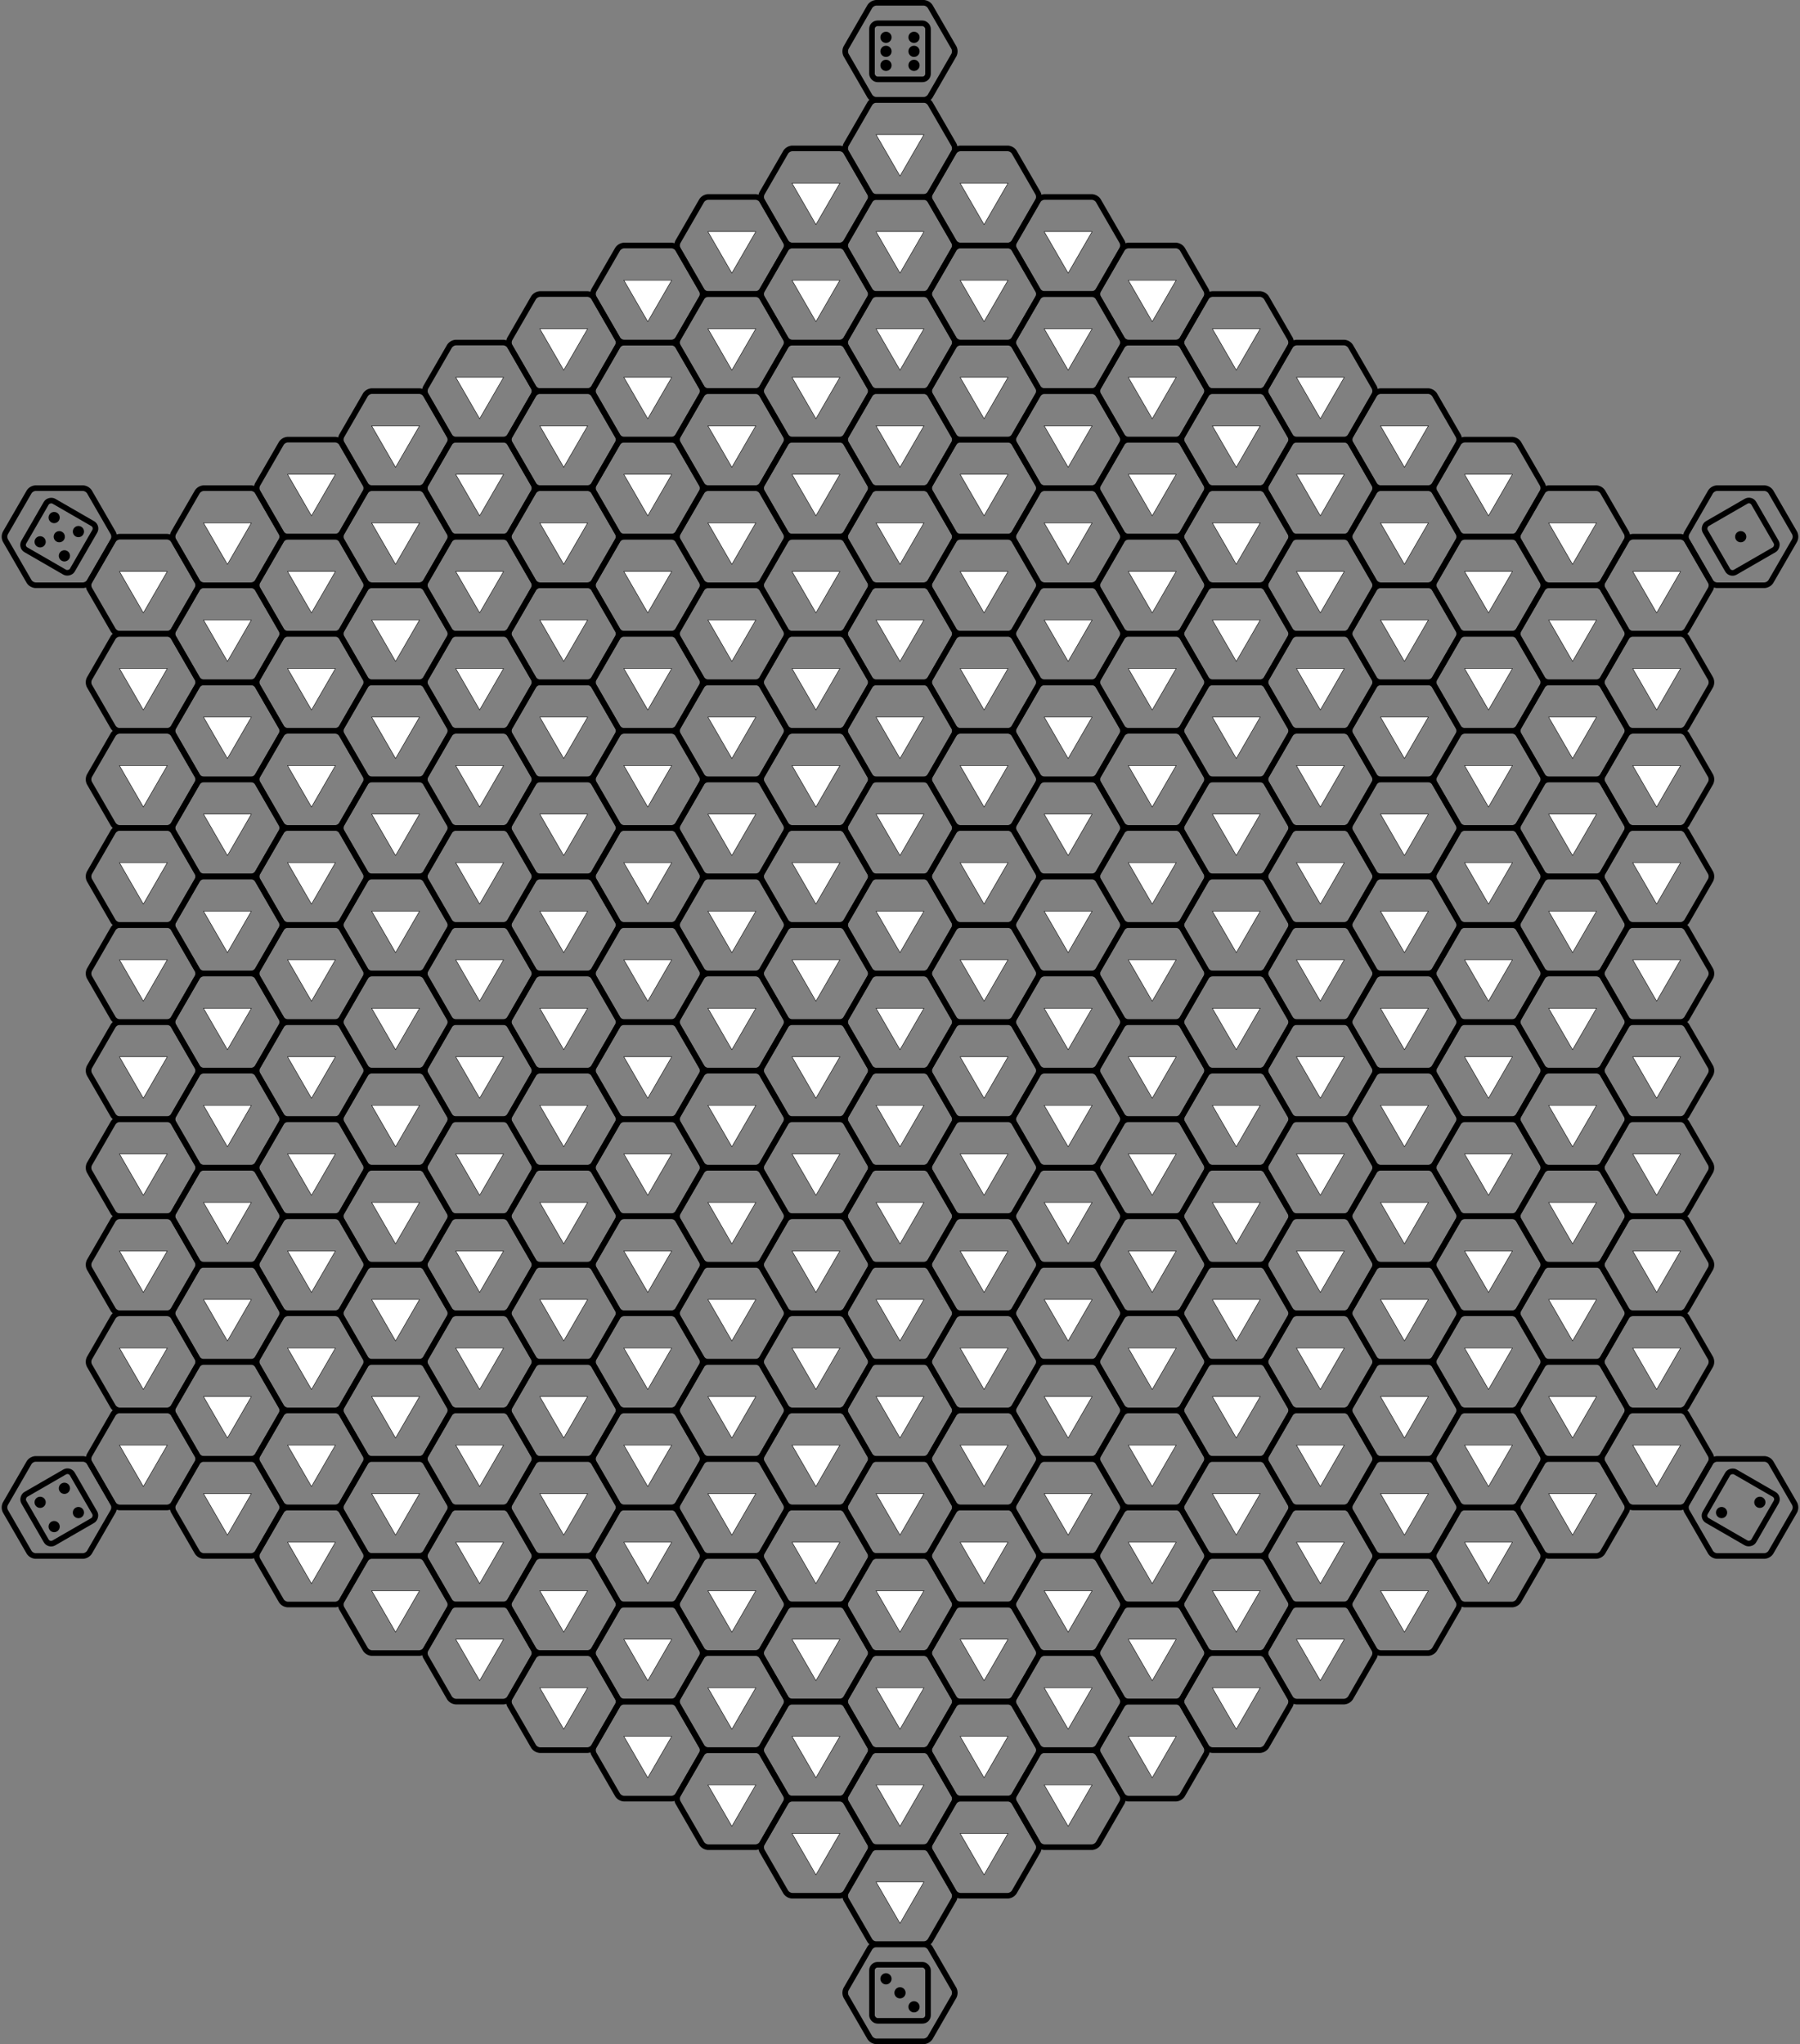 <svg viewBox="0 0 321.155 364.731" xmlns="http://www.w3.org/2000/svg">
<rect x="0" y="0" width="321.155" height="364.731" fill="#808080" stroke="none"/>
<defs>
<path d="M170.202,181.716 A1.5,1.5,0,0,1,170.202,183.015 L165.952,190.376 A1.5,1.5,0,0,1,164.827,191.026 L156.327,191.026 A1.5,1.5,0,0,1,155.202,190.376 L150.952,183.015 A1.5,1.5,0,0,1,150.952,181.716 L155.202,174.355 A1.5,1.5,0,0,1,156.327,173.705 L164.827,173.705 A1.5,1.5,0,0,1,165.952,174.355 z" fill="none" id="hexagon" stroke="black" stroke-width="1"/>
<path d="M160.577,187.365 L156.247,179.865 L164.907,179.865 z" fill="black" id="triangle" stroke="none"/>
<path d="M160.577,187.215 L156.377,179.94 L164.778,179.94 z" fill="white" id="triangle_hollow_interior" stroke="none"/>
<g id="board_cell">
<use href="#hexagon"/>
<use href="#triangle"/>
<use href="#triangle_hollow_interior"/>
</g>
<rect fill="none" height="10" id="dice_outline" rx="1" stroke="black" stroke-width="1" width="10" x="155.577" y="177.365"/>
<circle cx="160.577" cy="182.365" fill="black" id="pip" r="1" stroke="none"/>
<use href="#pip" id="centre_pip"/>
<use href="#pip" id="top_left_pip" x="-2.5" y="-2.5"/>
<use href="#pip" id="top_right_pip" x="2.5" y="-2.5"/>
<use href="#pip" id="bottom_left_pip" x="-2.5" y="2.5"/>
<use href="#pip" id="bottom_right_pip" x="2.5" y="2.5"/>
<use href="#pip" id="centre_left_pip" x="-2.5"/>
<use href="#pip" id="centre_right_pip" x="2.5"/>
<g id="dice_with_pips_1">
<use href="#dice_outline"/>
<use href="#centre_pip"/>
</g>
<g id="dice_with_pips_2">
<use href="#dice_outline"/>
<use href="#top_left_pip"/>
<use href="#bottom_right_pip"/>
</g>
<g id="dice_with_pips_3">
<use href="#dice_outline"/>
<use href="#top_left_pip"/>
<use href="#centre_pip"/>
<use href="#bottom_right_pip"/>
</g>
<g id="dice_with_pips_4">
<use href="#dice_outline"/>
<use href="#top_left_pip"/>
<use href="#top_right_pip"/>
<use href="#bottom_left_pip"/>
<use href="#bottom_right_pip"/>
</g>
<g id="dice_with_pips_5">
<use href="#dice_outline"/>
<use href="#centre_pip"/>
<use href="#top_left_pip"/>
<use href="#top_right_pip"/>
<use href="#bottom_left_pip"/>
<use href="#bottom_right_pip"/>
</g>
<g id="dice_with_pips_6">
<use href="#dice_outline"/>
<use href="#top_left_pip"/>
<use href="#top_right_pip"/>
<use href="#bottom_left_pip"/>
<use href="#bottom_right_pip"/>
<use href="#centre_left_pip"/>
<use href="#centre_right_pip"/>
</g>
<g id="direction_hexagon_1">
<use href="#hexagon"/>
<use href="#dice_with_pips_1" transform="rotate(60,160.577,182.365)"/>
</g>
<g id="direction_hexagon_2">
<use href="#hexagon"/>
<use href="#dice_with_pips_2" transform="rotate(120,160.577,182.365)"/>
</g>
<g id="direction_hexagon_3">
<use href="#hexagon"/>
<use href="#dice_with_pips_3" transform="rotate(180,160.577,182.365)"/>
</g>
<g id="direction_hexagon_4">
<use href="#hexagon"/>
<use href="#dice_with_pips_4" transform="rotate(240,160.577,182.365)"/>
</g>
<g id="direction_hexagon_5">
<use href="#hexagon"/>
<use href="#dice_with_pips_5" transform="rotate(300,160.577,182.365)"/>
</g>
<g id="direction_hexagon_6">
<use href="#hexagon"/>
<use href="#dice_with_pips_6" transform="rotate(360,160.577,182.365)"/>
</g>
</defs>
<rect fill="none" height="364.731" width="321.155"/>
<use href="#direction_hexagon_1" x="150" y="-86.603"/>
<use href="#direction_hexagon_2" x="150" y="86.603"/>
<use href="#direction_hexagon_3" x="0" y="173.205"/>
<use href="#direction_hexagon_4" x="-150" y="86.603"/>
<use href="#direction_hexagon_5" x="-150" y="-86.603"/>
<use href="#direction_hexagon_6" x="-0" y="-173.205"/>
<use href="#board_cell"/>
<use href="#board_cell" x="15" y="8.66"/>
<use href="#board_cell" x="0" y="17.321"/>
<use href="#board_cell" x="-15" y="8.66"/>
<use href="#board_cell" x="-15" y="-8.66"/>
<use href="#board_cell" x="-0" y="-17.321"/>
<use href="#board_cell" x="15" y="-8.66"/>
<use href="#board_cell" x="30" y="17.321"/>
<use href="#board_cell" x="15" y="25.981"/>
<use href="#board_cell" x="0" y="34.641"/>
<use href="#board_cell" x="-15" y="25.981"/>
<use href="#board_cell" x="-30" y="17.321"/>
<use href="#board_cell" x="-30" y="0"/>
<use href="#board_cell" x="-30" y="-17.321"/>
<use href="#board_cell" x="-15" y="-25.981"/>
<use href="#board_cell" x="-0" y="-34.641"/>
<use href="#board_cell" x="15" y="-25.981"/>
<use href="#board_cell" x="30" y="-17.321"/>
<use href="#board_cell" x="30" y="-0"/>
<use href="#board_cell" x="45" y="25.981"/>
<use href="#board_cell" x="30" y="34.641"/>
<use href="#board_cell" x="15" y="43.301"/>
<use href="#board_cell" x="0" y="51.962"/>
<use href="#board_cell" x="-15" y="43.301"/>
<use href="#board_cell" x="-30" y="34.641"/>
<use href="#board_cell" x="-45" y="25.981"/>
<use href="#board_cell" x="-45" y="8.66"/>
<use href="#board_cell" x="-45" y="-8.66"/>
<use href="#board_cell" x="-45" y="-25.981"/>
<use href="#board_cell" x="-30" y="-34.641"/>
<use href="#board_cell" x="-15" y="-43.301"/>
<use href="#board_cell" x="-0" y="-51.962"/>
<use href="#board_cell" x="15" y="-43.301"/>
<use href="#board_cell" x="30" y="-34.641"/>
<use href="#board_cell" x="45" y="-25.981"/>
<use href="#board_cell" x="45" y="-8.66"/>
<use href="#board_cell" x="45" y="8.66"/>
<use href="#board_cell" x="60" y="34.641"/>
<use href="#board_cell" x="45" y="43.301"/>
<use href="#board_cell" x="30" y="51.962"/>
<use href="#board_cell" x="15" y="60.622"/>
<use href="#board_cell" x="0" y="69.282"/>
<use href="#board_cell" x="-15" y="60.622"/>
<use href="#board_cell" x="-30" y="51.962"/>
<use href="#board_cell" x="-45" y="43.301"/>
<use href="#board_cell" x="-60" y="34.641"/>
<use href="#board_cell" x="-60" y="17.321"/>
<use href="#board_cell" x="-60" y="0"/>
<use href="#board_cell" x="-60" y="-17.321"/>
<use href="#board_cell" x="-60" y="-34.641"/>
<use href="#board_cell" x="-45" y="-43.301"/>
<use href="#board_cell" x="-30" y="-51.962"/>
<use href="#board_cell" x="-15" y="-60.622"/>
<use href="#board_cell" x="-0" y="-69.282"/>
<use href="#board_cell" x="15" y="-60.622"/>
<use href="#board_cell" x="30" y="-51.962"/>
<use href="#board_cell" x="45" y="-43.301"/>
<use href="#board_cell" x="60" y="-34.641"/>
<use href="#board_cell" x="60" y="-17.321"/>
<use href="#board_cell" x="60" y="-0"/>
<use href="#board_cell" x="60" y="17.321"/>
<use href="#board_cell" x="75" y="43.301"/>
<use href="#board_cell" x="60" y="51.962"/>
<use href="#board_cell" x="45" y="60.622"/>
<use href="#board_cell" x="30" y="69.282"/>
<use href="#board_cell" x="15" y="77.942"/>
<use href="#board_cell" x="0" y="86.603"/>
<use href="#board_cell" x="-15" y="77.942"/>
<use href="#board_cell" x="-30" y="69.282"/>
<use href="#board_cell" x="-45" y="60.622"/>
<use href="#board_cell" x="-60" y="51.962"/>
<use href="#board_cell" x="-75" y="43.301"/>
<use href="#board_cell" x="-75" y="25.981"/>
<use href="#board_cell" x="-75" y="8.66"/>
<use href="#board_cell" x="-75" y="-8.66"/>
<use href="#board_cell" x="-75" y="-25.981"/>
<use href="#board_cell" x="-75" y="-43.301"/>
<use href="#board_cell" x="-60" y="-51.962"/>
<use href="#board_cell" x="-45" y="-60.622"/>
<use href="#board_cell" x="-30" y="-69.282"/>
<use href="#board_cell" x="-15" y="-77.942"/>
<use href="#board_cell" x="-0" y="-86.603"/>
<use href="#board_cell" x="15" y="-77.942"/>
<use href="#board_cell" x="30" y="-69.282"/>
<use href="#board_cell" x="45" y="-60.622"/>
<use href="#board_cell" x="60" y="-51.962"/>
<use href="#board_cell" x="75" y="-43.301"/>
<use href="#board_cell" x="75" y="-25.981"/>
<use href="#board_cell" x="75" y="-8.66"/>
<use href="#board_cell" x="75" y="8.66"/>
<use href="#board_cell" x="75" y="25.981"/>
<use href="#board_cell" x="90" y="51.962"/>
<use href="#board_cell" x="75" y="60.622"/>
<use href="#board_cell" x="60" y="69.282"/>
<use href="#board_cell" x="45" y="77.942"/>
<use href="#board_cell" x="30" y="86.603"/>
<use href="#board_cell" x="15" y="95.263"/>
<use href="#board_cell" x="0" y="103.923"/>
<use href="#board_cell" x="-15" y="95.263"/>
<use href="#board_cell" x="-30" y="86.603"/>
<use href="#board_cell" x="-45" y="77.942"/>
<use href="#board_cell" x="-60" y="69.282"/>
<use href="#board_cell" x="-75" y="60.622"/>
<use href="#board_cell" x="-90" y="51.962"/>
<use href="#board_cell" x="-90" y="34.641"/>
<use href="#board_cell" x="-90" y="17.321"/>
<use href="#board_cell" x="-90" y="0"/>
<use href="#board_cell" x="-90" y="-17.321"/>
<use href="#board_cell" x="-90" y="-34.641"/>
<use href="#board_cell" x="-90" y="-51.962"/>
<use href="#board_cell" x="-75" y="-60.622"/>
<use href="#board_cell" x="-60" y="-69.282"/>
<use href="#board_cell" x="-45" y="-77.942"/>
<use href="#board_cell" x="-30" y="-86.603"/>
<use href="#board_cell" x="-15" y="-95.263"/>
<use href="#board_cell" x="-0" y="-103.923"/>
<use href="#board_cell" x="15" y="-95.263"/>
<use href="#board_cell" x="30" y="-86.603"/>
<use href="#board_cell" x="45" y="-77.942"/>
<use href="#board_cell" x="60" y="-69.282"/>
<use href="#board_cell" x="75" y="-60.622"/>
<use href="#board_cell" x="90" y="-51.962"/>
<use href="#board_cell" x="90" y="-34.641"/>
<use href="#board_cell" x="90" y="-17.321"/>
<use href="#board_cell" x="90" y="-0"/>
<use href="#board_cell" x="90" y="17.321"/>
<use href="#board_cell" x="90" y="34.641"/>
<use href="#board_cell" x="105" y="60.622"/>
<use href="#board_cell" x="90" y="69.282"/>
<use href="#board_cell" x="75" y="77.942"/>
<use href="#board_cell" x="60" y="86.603"/>
<use href="#board_cell" x="45" y="95.263"/>
<use href="#board_cell" x="30" y="103.923"/>
<use href="#board_cell" x="15" y="112.583"/>
<use href="#board_cell" x="0" y="121.244"/>
<use href="#board_cell" x="-15" y="112.583"/>
<use href="#board_cell" x="-30" y="103.923"/>
<use href="#board_cell" x="-45" y="95.263"/>
<use href="#board_cell" x="-60" y="86.603"/>
<use href="#board_cell" x="-75" y="77.942"/>
<use href="#board_cell" x="-90" y="69.282"/>
<use href="#board_cell" x="-105" y="60.622"/>
<use href="#board_cell" x="-105" y="43.301"/>
<use href="#board_cell" x="-105" y="25.981"/>
<use href="#board_cell" x="-105" y="8.66"/>
<use href="#board_cell" x="-105" y="-8.66"/>
<use href="#board_cell" x="-105" y="-25.981"/>
<use href="#board_cell" x="-105" y="-43.301"/>
<use href="#board_cell" x="-105" y="-60.622"/>
<use href="#board_cell" x="-90" y="-69.282"/>
<use href="#board_cell" x="-75" y="-77.942"/>
<use href="#board_cell" x="-60" y="-86.603"/>
<use href="#board_cell" x="-45" y="-95.263"/>
<use href="#board_cell" x="-30" y="-103.923"/>
<use href="#board_cell" x="-15" y="-112.583"/>
<use href="#board_cell" x="-0" y="-121.244"/>
<use href="#board_cell" x="15" y="-112.583"/>
<use href="#board_cell" x="30" y="-103.923"/>
<use href="#board_cell" x="45" y="-95.263"/>
<use href="#board_cell" x="60" y="-86.603"/>
<use href="#board_cell" x="75" y="-77.942"/>
<use href="#board_cell" x="90" y="-69.282"/>
<use href="#board_cell" x="105" y="-60.622"/>
<use href="#board_cell" x="105" y="-43.301"/>
<use href="#board_cell" x="105" y="-25.981"/>
<use href="#board_cell" x="105" y="-8.66"/>
<use href="#board_cell" x="105" y="8.66"/>
<use href="#board_cell" x="105" y="25.981"/>
<use href="#board_cell" x="105" y="43.301"/>
<use href="#board_cell" x="120" y="69.282"/>
<use href="#board_cell" x="105" y="77.942"/>
<use href="#board_cell" x="90" y="86.603"/>
<use href="#board_cell" x="75" y="95.263"/>
<use href="#board_cell" x="60" y="103.923"/>
<use href="#board_cell" x="45" y="112.583"/>
<use href="#board_cell" x="30" y="121.244"/>
<use href="#board_cell" x="15" y="129.904"/>
<use href="#board_cell" x="0" y="138.564"/>
<use href="#board_cell" x="-15" y="129.904"/>
<use href="#board_cell" x="-30" y="121.244"/>
<use href="#board_cell" x="-45" y="112.583"/>
<use href="#board_cell" x="-60" y="103.923"/>
<use href="#board_cell" x="-75" y="95.263"/>
<use href="#board_cell" x="-90" y="86.603"/>
<use href="#board_cell" x="-105" y="77.942"/>
<use href="#board_cell" x="-120" y="69.282"/>
<use href="#board_cell" x="-120" y="51.962"/>
<use href="#board_cell" x="-120" y="34.641"/>
<use href="#board_cell" x="-120" y="17.321"/>
<use href="#board_cell" x="-120" y="0"/>
<use href="#board_cell" x="-120" y="-17.321"/>
<use href="#board_cell" x="-120" y="-34.641"/>
<use href="#board_cell" x="-120" y="-51.962"/>
<use href="#board_cell" x="-120" y="-69.282"/>
<use href="#board_cell" x="-105" y="-77.942"/>
<use href="#board_cell" x="-90" y="-86.603"/>
<use href="#board_cell" x="-75" y="-95.263"/>
<use href="#board_cell" x="-60" y="-103.923"/>
<use href="#board_cell" x="-45" y="-112.583"/>
<use href="#board_cell" x="-30" y="-121.244"/>
<use href="#board_cell" x="-15" y="-129.904"/>
<use href="#board_cell" x="-0" y="-138.564"/>
<use href="#board_cell" x="15" y="-129.904"/>
<use href="#board_cell" x="30" y="-121.244"/>
<use href="#board_cell" x="45" y="-112.583"/>
<use href="#board_cell" x="60" y="-103.923"/>
<use href="#board_cell" x="75" y="-95.263"/>
<use href="#board_cell" x="90" y="-86.603"/>
<use href="#board_cell" x="105" y="-77.942"/>
<use href="#board_cell" x="120" y="-69.282"/>
<use href="#board_cell" x="120" y="-51.962"/>
<use href="#board_cell" x="120" y="-34.641"/>
<use href="#board_cell" x="120" y="-17.321"/>
<use href="#board_cell" x="120" y="-0"/>
<use href="#board_cell" x="120" y="17.321"/>
<use href="#board_cell" x="120" y="34.641"/>
<use href="#board_cell" x="120" y="51.962"/>
<use href="#board_cell" x="135" y="77.942"/>
<use href="#board_cell" x="120" y="86.603"/>
<use href="#board_cell" x="105" y="95.263"/>
<use href="#board_cell" x="90" y="103.923"/>
<use href="#board_cell" x="75" y="112.583"/>
<use href="#board_cell" x="60" y="121.244"/>
<use href="#board_cell" x="45" y="129.904"/>
<use href="#board_cell" x="30" y="138.564"/>
<use href="#board_cell" x="15" y="147.224"/>
<use href="#board_cell" x="0" y="155.885"/>
<use href="#board_cell" x="-15" y="147.224"/>
<use href="#board_cell" x="-30" y="138.564"/>
<use href="#board_cell" x="-45" y="129.904"/>
<use href="#board_cell" x="-60" y="121.244"/>
<use href="#board_cell" x="-75" y="112.583"/>
<use href="#board_cell" x="-90" y="103.923"/>
<use href="#board_cell" x="-105" y="95.263"/>
<use href="#board_cell" x="-120" y="86.603"/>
<use href="#board_cell" x="-135" y="77.942"/>
<use href="#board_cell" x="-135" y="60.622"/>
<use href="#board_cell" x="-135" y="43.301"/>
<use href="#board_cell" x="-135" y="25.981"/>
<use href="#board_cell" x="-135" y="8.66"/>
<use href="#board_cell" x="-135" y="-8.66"/>
<use href="#board_cell" x="-135" y="-25.981"/>
<use href="#board_cell" x="-135" y="-43.301"/>
<use href="#board_cell" x="-135" y="-60.622"/>
<use href="#board_cell" x="-135" y="-77.942"/>
<use href="#board_cell" x="-120" y="-86.603"/>
<use href="#board_cell" x="-105" y="-95.263"/>
<use href="#board_cell" x="-90" y="-103.923"/>
<use href="#board_cell" x="-75" y="-112.583"/>
<use href="#board_cell" x="-60" y="-121.244"/>
<use href="#board_cell" x="-45" y="-129.904"/>
<use href="#board_cell" x="-30" y="-138.564"/>
<use href="#board_cell" x="-15" y="-147.224"/>
<use href="#board_cell" x="-0" y="-155.885"/>
<use href="#board_cell" x="15" y="-147.224"/>
<use href="#board_cell" x="30" y="-138.564"/>
<use href="#board_cell" x="45" y="-129.904"/>
<use href="#board_cell" x="60" y="-121.244"/>
<use href="#board_cell" x="75" y="-112.583"/>
<use href="#board_cell" x="90" y="-103.923"/>
<use href="#board_cell" x="105" y="-95.263"/>
<use href="#board_cell" x="120" y="-86.603"/>
<use href="#board_cell" x="135" y="-77.942"/>
<use href="#board_cell" x="135" y="-60.622"/>
<use href="#board_cell" x="135" y="-43.301"/>
<use href="#board_cell" x="135" y="-25.981"/>
<use href="#board_cell" x="135" y="-8.66"/>
<use href="#board_cell" x="135" y="8.66"/>
<use href="#board_cell" x="135" y="25.981"/>
<use href="#board_cell" x="135" y="43.301"/>
<use href="#board_cell" x="135" y="60.622"/>
</svg>